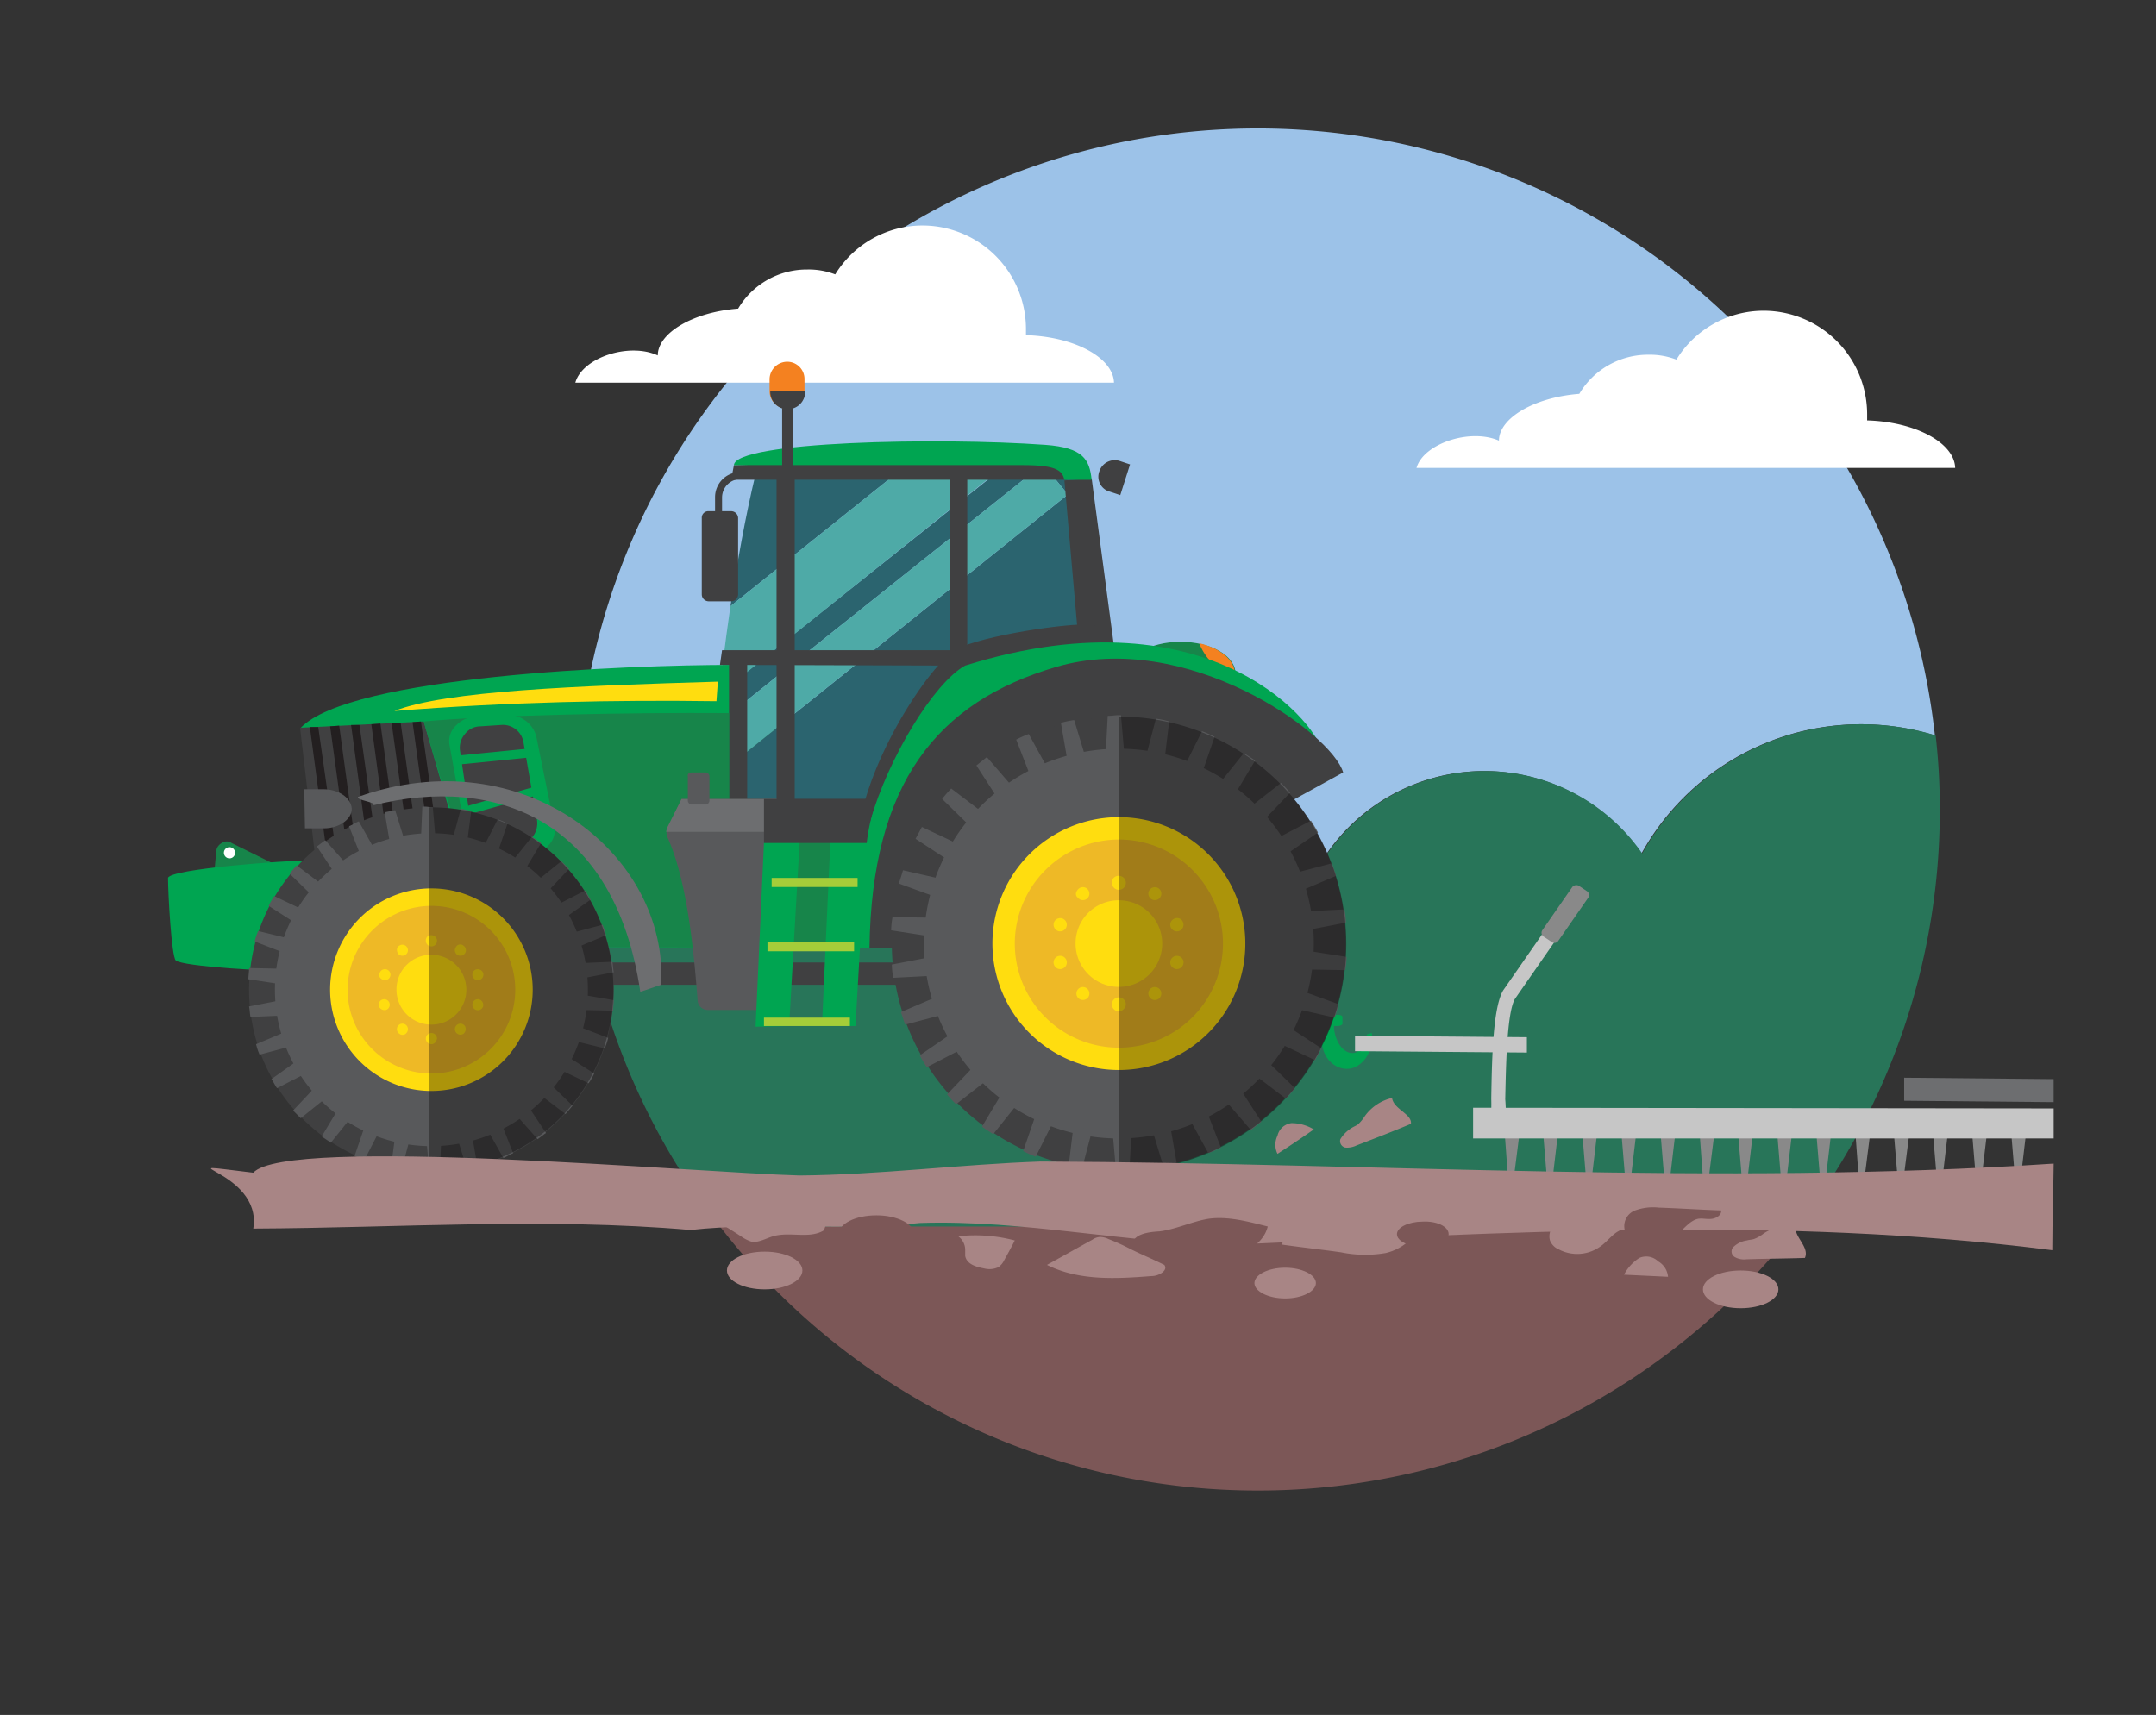 <svg xmlns="http://www.w3.org/2000/svg" width="362" height="288" viewBox="0 0 362 288">
  <rect x="0" y="0" width="362" height="288" fill="#333333" stroke="none"/>
  <g id="Grupo_1075179" data-name="Grupo 1075179" transform="translate(-915 -31903)">
    <rect id="Rectángulo_376130" data-name="Rectángulo 376130" width="362" height="288" transform="translate(915 31903)" fill="none"/>
    <g id="_05" data-name="05" transform="translate(935.212 31910.566)">
      <g id="Grupo_1071082" data-name="Grupo 1071082" transform="translate(76.624 14)">
        <path id="Trazado_815579" data-name="Trazado 815579" d="M94.067,112.067a35.9,35.9,0,0,1,28.622,14.077,29.377,29.377,0,0,1,55.955,8.915,20.289,20.289,0,0,1,11.261,5.044,32.135,32.135,0,0,1,55.368-4.34,42.113,42.113,0,0,1,49.268-19.825,114.39,114.39,0,0,0-228.041,8.8A36.328,36.328,0,0,1,94.067,112.067Z" transform="translate(-66.5 -14)" fill="#9cc2e8"/>
      </g>
      <g id="Grupo_1071083" data-name="Grupo 1071083" transform="translate(76.389 30.305)">
        <path id="Trazado_815580" data-name="Trazado 815580" d="M66.3,54.294h90.442c-.117-4.223-6.686-7.742-14.78-7.977V45.261A17.4,17.4,0,0,0,124.6,27.9a17.2,17.2,0,0,0-14.663,8.211,12.346,12.346,0,0,0-4.692-.821,13.4,13.4,0,0,0-11.613,6.569c-7.625.587-13.49,4.106-13.49,7.859C75.333,47.49,67.473,50.071,66.3,54.294Z" transform="translate(-66.3 -27.9)" fill="#fff"/>
      </g>
      <g id="Grupo_1071084" data-name="Grupo 1071084" transform="translate(76.624 108.9)">
        <path id="Trazado_815581" data-name="Trazado 815581" d="M90.548,184.521H271.315a113.99,113.99,0,0,0,24.048-70.149,107.4,107.4,0,0,0-.7-12.434,42.112,42.112,0,0,0-49.268,19.825,32.135,32.135,0,0,0-55.368,4.34,20.661,20.661,0,0,0-11.261-5.044,29.377,29.377,0,0,0-55.955-8.915,36.229,36.229,0,0,0-56.189-1.408c0,1.173-.117,2.463-.117,3.636A113.773,113.773,0,0,0,90.548,184.521Z" transform="translate(-66.5 -94.9)" fill="#287559"/>
      </g>
      <g id="Grupo_1071085" data-name="Grupo 1071085" transform="translate(100.671 198.404)">
        <path id="Trazado_815582" data-name="Trazado 815582" d="M177.325,215.541A114.4,114.4,0,0,0,267.767,171.2H87A114,114,0,0,0,177.325,215.541Z" transform="translate(-87 -171.2)" fill="#7c5757"/>
      </g>
      <g id="Grupo_1071087" data-name="Grupo 1071087" transform="translate(230.059 141.863)">
        <g id="Grupo_1071086" data-name="Grupo 1071086">
          <path id="Trazado_815583" data-name="Trazado 815583" d="M199.763,162.3l-2.463-.235a34.412,34.412,0,0,0,.117-3.988c.117-7.625.352-15.367,1.994-18.182L211.142,123l1.994,1.408L201.406,141.3c-1.408,2.346-1.525,11.848-1.642,16.892A23.292,23.292,0,0,1,199.763,162.3Z" transform="translate(-197.3 -123)" fill="#c6c6c6"/>
        </g>
      </g>
      <g id="Grupo_1071088" data-name="Grupo 1071088" transform="translate(238.617 141.089)">
        <path id="Trazado_815584" data-name="Trazado 815584" d="M209.762,122.645l-5.044,7.273a.764.764,0,0,0,.235,1.056l1.408.938a.764.764,0,0,0,1.056-.235l5.044-7.273a.764.764,0,0,0-.235-1.056l-1.408-.938a.9.9,0,0,0-1.056.235Z" transform="translate(-204.596 -122.34)" fill="#898989" fill-rule="evenodd"/>
      </g>
      <g id="Grupo_1071089" data-name="Grupo 1071089" transform="translate(193.929 181.043)">
        <path id="Trazado_815585" data-name="Trazado 815585" d="M172.952,157.456c-1.994,1.408-4.106,2.815-6.1,4.106a3.48,3.48,0,0,1,0-3.05A2.754,2.754,0,0,1,169.2,156.4,7.277,7.277,0,0,1,172.952,157.456Z" transform="translate(-166.5 -156.4)" fill="#a88585"/>
      </g>
      <g id="Grupo_1071178" data-name="Grupo 1071178" transform="translate(8 53.18)">
        <g id="Grupo_1071095" data-name="Grupo 1071095" transform="translate(92.671 18.886)">
          <g id="Grupo_1071090" data-name="Grupo 1071090" transform="translate(0.235 0.117)">
            <path id="Trazado_815586" data-name="Trazado 815586" d="M132.949,63.6,87.317,99.965l-.117,4.927L138.932,63.6Z" transform="translate(-87.2 -63.6)" fill="#2b646f"/>
          </g>
          <g id="Grupo_1071091" data-name="Grupo 1071091" transform="translate(1.76)">
            <path id="Trazado_815587" data-name="Trazado 815587" d="M92.723,63.5c-1.76,7.273-3.05,14.78-4.223,22.171L116.184,63.5Z" transform="translate(-88.5 -63.5)" fill="#2b646f"/>
          </g>
          <g id="Grupo_1071092" data-name="Grupo 1071092" transform="translate(0 0.117)">
            <path id="Trazado_815588" data-name="Trazado 815588" d="M142.72,63.6l2.7,3.285L90.285,111.109l-3.05-3.754L87,121.783H98.261V121.2H129V94.451h18.417V63.6Z" transform="translate(-87 -63.6)" fill="#2b646f"/>
          </g>
          <g id="Grupo_1071093" data-name="Grupo 1071093" transform="translate(0.352)">
            <path id="Trazado_815589" data-name="Trazado 815589" d="M116.392,63.5,88.708,85.671c-.469,3.285-.938,6.569-1.29,9.854L87.3,100.1l45.514-36.482Z" transform="translate(-87.3 -63.5)" fill="#4eaaa7"/>
          </g>
          <g id="Grupo_1071094" data-name="Grupo 1071094" transform="translate(0.235 0.117)">
            <path id="Trazado_815590" data-name="Trazado 815590" d="M145.383,66.885l-2.7-3.285h-3.754L87.2,104.891v2.463l3.05,3.754Z" transform="translate(-87.2 -63.6)" fill="#4eaaa7"/>
          </g>
        </g>
        <g id="Grupo_1071175" data-name="Grupo 1071175" transform="translate(0 0)">
          <g id="Grupo_1071096" data-name="Grupo 1071096" transform="translate(94.313 73.433)">
            <path id="Trazado_815591" data-name="Trazado 815591" d="M88.4,110h25.573v5.631H88.4Z" transform="translate(-88.4 -110)" fill="#404041" fill-rule="evenodd"/>
          </g>
          <g id="Grupo_1071097" data-name="Grupo 1071097" transform="translate(160.708 47.039)">
            <path id="Trazado_815592" data-name="Trazado 815592" d="M154.267,98.409c5.161,0,9.267-2.463,9.267-5.513s-4.106-5.4-9.267-5.4S145,89.963,145,92.9c0,3.05,4.223,5.513,9.267,5.513Z" transform="translate(-145 -87.5)" fill="#17854a" fill-rule="evenodd"/>
          </g>
          <g id="Grupo_1071098" data-name="Grupo 1071098" transform="translate(173.143 47.274)">
            <path id="Trazado_815593" data-name="Trazado 815593" d="M161.583,93.448v-.587c0-2.346-2.463-4.34-5.983-5.161a9.95,9.95,0,0,0,5.983,5.748Z" transform="translate(-155.6 -87.7)" fill="#f48120" fill-rule="evenodd"/>
          </g>
          <g id="Grupo_1071099" data-name="Grupo 1071099" transform="translate(59.591 100.883)">
            <path id="Trazado_815594" data-name="Trazado 815594" d="M58.8,133.4h90.208v3.754H58.8Z" transform="translate(-58.8 -133.4)" fill="#404041" fill-rule="evenodd"/>
          </g>
          <g id="Grupo_1071100" data-name="Grupo 1071100" transform="translate(94.548 15.954)">
            <path id="Trazado_815595" data-name="Trazado 815595" d="M128.249,64.871V101.7h-2.933V64.871H88.6l.469-2.463L145.024,61v3.871Z" transform="translate(-88.6 -61)" fill="#404041" fill-rule="evenodd"/>
          </g>
          <g id="Grupo_1071101" data-name="Grupo 1071101" transform="translate(150.503 19.59)">
            <path id="Trazado_815596" data-name="Trazado 815596" d="M140.875,64.1l4.106,30.851L139,95.186l-2.7-30.734Z" transform="translate(-136.3 -64.1)" fill="#404041" fill-rule="evenodd"/>
          </g>
          <g id="Grupo_1071102" data-name="Grupo 1071102" transform="translate(115.68 44.103)">
            <path id="Trazado_815597" data-name="Trazado 815597" d="M145.191,85c-5.4,0-19.59,2.346-22.523,4.575-5.748,4.458-17.244,23.344-15.954,35.309,1.408,12.669,28.623,3.871,33.08-14.78.469-2.229,12.9-25.455,5.4-25.1Z" transform="translate(-106.615 -84.997)" fill="#404041" fill-rule="evenodd"/>
          </g>
          <g id="Grupo_1071103" data-name="Grupo 1071103" transform="translate(102.173 19.003)">
            <path id="Trazado_815598" data-name="Trazado 815598" d="M95.1,63.6h3.05v64.635H95.1Z" transform="translate(-95.1 -63.6)" fill="#404041" fill-rule="evenodd"/>
          </g>
          <g id="Grupo_1071104" data-name="Grupo 1071104" transform="translate(7.742 80.559)">
            <path id="Trazado_815599" data-name="Trazado 815599" d="M14.6,121.618l.352-3.871a1.739,1.739,0,0,1,.938-1.408,1.406,1.406,0,0,1,1.642,0l10.206,5.044-13.138.235Z" transform="translate(-14.6 -116.075)" fill="#17854a" fill-rule="evenodd"/>
          </g>
          <g id="Grupo_1071105" data-name="Grupo 1071105" transform="translate(22.288 47.139)">
            <path id="Trazado_815600" data-name="Trazado 815600" d="M50.813,138.63l-3.4-22.053-2.346-9.619c-1.056-4.458-4.223-5.044-7.625-5.044H27c8.329-8.681,54.547-10.557,72.612-10.557v26.276H122.6c3.05-10.675,10.675-23.226,15.954-26.159,42-13.138,60.06,10.909,59.943,14.78-.469,11.5-22.757,2.815-25.924,19.942-2.229,12.434-11.731,21.232-23.93,21.232-7.273,0-10.44-8.446-17.948-8.446l-79.885-.352Z" transform="translate(-27 -87.585)" fill="#00a551" fill-rule="evenodd"/>
          </g>
          <g id="Grupo_1071106" data-name="Grupo 1071106" transform="translate(22.171 60.412)">
            <path id="Trazado_815601" data-name="Trazado 815601" d="M26.9,99.956l3.167,27.1h25.69L47.663,98.9Z" transform="translate(-26.9 -98.9)" fill="#404041" fill-rule="evenodd"/>
          </g>
          <g id="Grupo_1071107" data-name="Grupo 1071107" transform="translate(23.813 61.351)">
            <path id="Trazado_815602" data-name="Trazado 815602" d="M28.3,99.7l3.636,27.215h1.642L29.708,99.7Z" transform="translate(-28.3 -99.7)" fill="#231f20" fill-rule="evenodd"/>
          </g>
          <g id="Grupo_1071108" data-name="Grupo 1071108" transform="translate(27.215 61.116)">
            <path id="Trazado_815603" data-name="Trazado 815603" d="M31.2,99.617l3.754,27.332h1.525L32.725,99.5Z" transform="translate(-31.2 -99.5)" fill="#231f20" fill-rule="evenodd"/>
          </g>
          <g id="Grupo_1071109" data-name="Grupo 1071109" transform="translate(30.734 60.999)">
            <path id="Trazado_815604" data-name="Trazado 815604" d="M34.2,99.4l3.754,27.567h1.525L35.608,99.4Z" transform="translate(-34.2 -99.4)" fill="#231f20" fill-rule="evenodd"/>
          </g>
          <g id="Grupo_1071110" data-name="Grupo 1071110" transform="translate(34.136 60.764)">
            <path id="Trazado_815605" data-name="Trazado 815605" d="M37.1,99.317,40.854,127H42.5L38.625,99.2Z" transform="translate(-37.1 -99.2)" fill="#231f20" fill-rule="evenodd"/>
          </g>
          <g id="Grupo_1071111" data-name="Grupo 1071111" transform="translate(37.538 60.647)">
            <path id="Trazado_815606" data-name="Trazado 815606" d="M40,99.1l3.871,27.919H45.4L41.525,99.1Z" transform="translate(-40 -99.1)" fill="#231f20" fill-rule="evenodd"/>
          </g>
          <g id="Grupo_1071112" data-name="Grupo 1071112" transform="translate(41.057 60.412)">
            <path id="Trazado_815607" data-name="Trazado 815607" d="M43,99.017l3.871,28.036H48.4L44.408,98.9Z" transform="translate(-43 -98.9)" fill="#231f20" fill-rule="evenodd"/>
          </g>
          <g id="Grupo_1071113" data-name="Grupo 1071113" transform="translate(185.108 109.68)">
            <path id="Trazado_815608" data-name="Trazado 815608" d="M182.809,143.95c.352,2.581-1.056,5.161-3.167,5.865-2.346.7-4.692-1.056-5.161-3.754a6.2,6.2,0,0,1,.235-3.285h-8.094c-.469,0-.821-.117-.821-.352v-1.173c0-.117.352-.352.821-.352h10.44c.469,0,.821.117.821.352v1.173c0,.117-.352.352-.821.352h-.587a4.4,4.4,0,0,0,.117,1.173c.469,2.229,1.994,3.754,3.519,3.285a3.26,3.26,0,0,0,1.877-3.05l.821-.235Z" transform="translate(-165.8 -140.9)" fill="#00a551" fill-rule="evenodd"/>
          </g>
          <g id="Grupo_1071114" data-name="Grupo 1071114" transform="translate(94.196 50.441)">
            <path id="Trazado_815609" data-name="Trazado 815609" d="M88.3,90.4h3.05v26.746H88.3Z" transform="translate(-88.3 -90.4)" fill="#404041" fill-rule="evenodd"/>
          </g>
          <g id="Grupo_1071115" data-name="Grupo 1071115" transform="translate(0 83.756)">
            <path id="Trazado_815610" data-name="Trazado 815610" d="M8,121.733c0,2.7.587,13.138,1.29,13.842,1.173,1.056,15.954,1.877,21.467,1.877,7.625,0,6.8-18.652.7-18.652-3.636,0-23.109,1.408-23.461,2.933Z" transform="translate(-8 -118.8)" fill="#00a551" fill-rule="evenodd"/>
          </g>
          <g id="Grupo_1071116" data-name="Grupo 1071116" transform="translate(95.017 13.371)">
            <path id="Trazado_815611" data-name="Trazado 815611" d="M89,62.789c.235-3.988,34.37-4.692,52.318-3.4,6.335.469,7.39,2.463,7.742,5.865h-4.575c-.352-1.408-1.056-2.463-6.8-2.463H89Z" transform="translate(-89 -58.799)" fill="#00a551" fill-rule="evenodd"/>
          </g>
          <g id="Grupo_1071117" data-name="Grupo 1071117" transform="translate(92.671 48.447)">
            <path id="Trazado_815612" data-name="Trazado 815612" d="M87.352,88.7h39.063v2.581L87,91.163Z" transform="translate(-87 -88.7)" fill="#404041" fill-rule="evenodd"/>
          </g>
          <g id="Grupo_1071118" data-name="Grupo 1071118" transform="translate(156.224 16.525)">
            <path id="Trazado_815613" data-name="Trazado 815613" d="M141.321,63.379h0a2.724,2.724,0,0,1,3.4-1.76l1.76.587-1.642,5.161-1.76-.587a2.59,2.59,0,0,1-1.76-3.4Z" transform="translate(-141.177 -61.487)" fill="#404041" fill-rule="evenodd"/>
          </g>
          <g id="Grupo_1071119" data-name="Grupo 1071119" transform="translate(89.606 25.103)">
            <path id="Trazado_815614" data-name="Trazado 815614" d="M85.575,68.8h3.754A1.175,1.175,0,0,1,90.5,69.973V82.759a1.175,1.175,0,0,1-1.173,1.173H85.575A1.176,1.176,0,0,1,84.4,82.759V69.973A1.1,1.1,0,0,1,85.575,68.8Z" transform="translate(-84.387 -68.8)" fill="#404041" fill-rule="evenodd"/>
          </g>
          <g id="Grupo_1071120" data-name="Grupo 1071120" transform="translate(91.85 18.534)">
            <path id="Trazado_815615" data-name="Trazado 815615" d="M87.473,71.881H86.3V67.423A4.205,4.205,0,0,1,90.523,63.2h5.748v1.173H90.523a3.106,3.106,0,0,0-3.05,3.05Z" transform="translate(-86.3 -63.2)" fill="#404041"/>
          </g>
          <g id="Grupo_1071121" data-name="Grupo 1071121" transform="translate(38.007 53.726)">
            <path id="Trazado_815616" data-name="Trazado 815616" d="M40.4,98.127c8.563-3.4,30.734-4.223,54.312-4.927l-.235,3.285C77.586,96.25,59.755,96.6,40.4,98.127Z" transform="translate(-40.4 -93.2)" fill="#ffdd0f" fill-rule="evenodd"/>
          </g>
          <g id="Grupo_1071122" data-name="Grupo 1071122" transform="translate(117.775 49.864)">
            <path id="Trazado_815617" data-name="Trazado 815617" d="M187.933,109.019c-1.877-6.569-26.276-24.165-48.212-17.713-19.942,5.865-30.969,19.473-31.321,47.274h25.807l53.726-29.561Z" transform="translate(-108.4 -89.908)" fill="#404041" fill-rule="evenodd"/>
          </g>
          <g id="Grupo_1071123" data-name="Grupo 1071123" transform="translate(121.528 59.591)">
            <path id="Trazado_815618" data-name="Trazado 815618" d="M149.724,98.2A38.124,38.124,0,1,1,111.6,136.324,38.123,38.123,0,0,1,149.724,98.2Z" transform="translate(-111.6 -98.2)" fill="#404041" fill-rule="evenodd"/>
          </g>
          <g id="Grupo_1071124" data-name="Grupo 1071124" transform="translate(126.924 64.987)">
            <path id="Trazado_815619" data-name="Trazado 815619" d="M148.928,102.8A32.728,32.728,0,1,1,116.2,135.528,32.741,32.741,0,0,1,148.928,102.8Z" transform="translate(-116.2 -102.8)" fill="#58595b" fill-rule="evenodd"/>
          </g>
          <g id="Grupo_1071125" data-name="Grupo 1071125" transform="translate(121.411 59.356)">
            <path id="Trazado_815620" data-name="Trazado 815620" d="M147.865,98.117l-.352,6.8c.7,0,1.408-.117,2.111-.117h1.056l-.587-6.8h-.469c-.469,0-1.056.117-1.76.117Zm8.094.469a15.084,15.084,0,0,1,2.229.469l-.821,6.8a30,30,0,0,0-3.167-.587l1.76-6.686ZM163.7,100.7a16.616,16.616,0,0,1,2.111.938l-2.229,6.452a22.153,22.153,0,0,0-2.933-1.29l3.05-6.1Zm7.038,3.636c.587.469,1.29.821,1.877,1.29L169.1,111.49c-.821-.7-1.76-1.29-2.581-1.877l4.223-5.279Zm6.217,5.044a19.5,19.5,0,0,1,1.525,1.642l-4.692,4.927a21.08,21.08,0,0,0-2.229-2.346l5.4-4.223ZM182,115.713c.352.587.821,1.29,1.173,1.994l-5.631,3.871a20.653,20.653,0,0,0-1.642-2.7l6.1-3.167Zm3.519,7.156.7,2.111-6.334,2.7a31.352,31.352,0,0,0-1.056-3.05l6.686-1.76Zm2.111,7.742a14.374,14.374,0,0,1,.235,2.229l-6.686,1.29-.352-3.167,6.8-.352Zm.352,7.977a14.374,14.374,0,0,1-.235,2.229l-6.8-.117a28.764,28.764,0,0,0,.235-3.167l6.8,1.056Zm-1.29,7.977c-.235.7-.469,1.408-.7,2.229l-6.686-1.525a23.168,23.168,0,0,0,.938-3.05l6.452,2.346Zm-2.933,7.39c-.352.7-.7,1.29-1.056,1.994l-6.217-2.933c.587-.938,1.056-1.877,1.525-2.815l5.748,3.754Zm-4.458,6.686a20.388,20.388,0,0,1-1.525,1.76l-5.4-4.106c.7-.821,1.408-1.525,2.111-2.346l4.81,4.692Zm-5.631,5.631-1.76,1.408-4.458-5.161c.938-.587,1.76-1.29,2.581-1.877l3.636,5.631Zm-6.8,4.34a16.617,16.617,0,0,1-2.111.938l-3.285-5.983a31.886,31.886,0,0,0,2.933-1.29l2.463,6.334Zm-7.39,2.815a15.085,15.085,0,0,1-2.229.469l-1.994-6.569c1.056-.235,2.112-.469,3.05-.7l1.173,6.8Zm-7.977,1.29h-2.229l-.587-6.8h1.056a12.751,12.751,0,0,0,2.112-.117l-.352,6.921Zm-7.977-.469a15.083,15.083,0,0,1-2.229-.469l.821-6.8a30,30,0,0,0,3.167.587l-1.76,6.686Zm-7.742-2.111a16.615,16.615,0,0,1-2.111-.938l2.229-6.452a22.155,22.155,0,0,0,2.933,1.29l-3.05,6.1Zm-7.156-3.754c-.587-.469-1.29-.821-1.877-1.29l3.519-5.865c.821.7,1.76,1.29,2.581,1.877l-4.223,5.279Zm-6.217-5.044a19.481,19.481,0,0,1-1.525-1.642l4.692-4.927a21.079,21.079,0,0,0,2.229,2.346l-5.4,4.223Zm-4.927-6.217c-.352-.587-.821-1.29-1.173-1.994l5.631-3.871a20.66,20.66,0,0,0,1.642,2.7l-6.1,3.167Zm-3.636-7.156-.7-2.111,6.334-2.7a31.34,31.34,0,0,0,1.056,3.05l-6.686,1.76Zm-1.994-7.859a14.373,14.373,0,0,1-.235-2.229l6.686-1.29.352,3.167-6.8.352Zm-.352-7.977a14.373,14.373,0,0,1,.235-2.229l6.8.117a28.76,28.76,0,0,0-.235,3.167l-6.8-1.056Zm1.29-7.859c.235-.7.469-1.408.7-2.229l6.686,1.525a23.17,23.17,0,0,0-.938,3.05l-6.452-2.346Zm2.815-7.508c.352-.7.7-1.29,1.056-1.994l6.217,2.933c-.587.938-1.056,1.877-1.525,2.815l-5.748-3.754Zm4.458-6.686a20.39,20.39,0,0,1,1.525-1.76l5.4,4.106c-.7.821-1.408,1.525-2.111,2.346l-4.81-4.692Zm5.748-5.631,1.76-1.408,4.458,5.161c-.938.587-1.76,1.29-2.581,1.877l-3.636-5.631Zm6.686-4.34a16.615,16.615,0,0,1,2.111-.938l3.285,5.983a31.884,31.884,0,0,0-2.933,1.29l-2.463-6.334Zm7.508-2.815a15.086,15.086,0,0,1,2.229-.469l1.994,6.569c-1.056.235-2.111.469-3.05.7l-1.173-6.8Z" transform="translate(-111.5 -98)" fill="#58595b" fill-rule="evenodd"/>
          </g>
          <g id="Grupo_1071126" data-name="Grupo 1071126" transform="translate(138.42 76.483)">
            <path id="Trazado_815621" data-name="Trazado 815621" d="M147.232,112.6A21.232,21.232,0,1,1,126,133.832,21.227,21.227,0,0,1,147.232,112.6Z" transform="translate(-126 -112.6)" fill="#ffdd0f" fill-rule="evenodd"/>
          </g>
          <g id="Grupo_1071127" data-name="Grupo 1071127" transform="translate(142.174 80.237)">
            <path id="Trazado_815622" data-name="Trazado 815622" d="M146.678,115.8A17.478,17.478,0,1,1,129.2,133.278,17.522,17.522,0,0,1,146.678,115.8Z" transform="translate(-129.2 -115.8)" fill="#eeb926" fill-rule="evenodd"/>
          </g>
          <g id="Grupo_1071128" data-name="Grupo 1071128" transform="translate(152.38 90.442)">
            <path id="Trazado_815623" data-name="Trazado 815623" d="M145.173,124.5a7.273,7.273,0,1,1-7.273,7.273,7.234,7.234,0,0,1,7.273-7.273Z" transform="translate(-137.9 -124.5)" fill="#ffdd0f" fill-rule="evenodd"/>
          </g>
          <g id="Grupo_1071129" data-name="Grupo 1071129" transform="translate(158.479 86.337)">
            <path id="Trazado_815624" data-name="Trazado 815624" d="M144.273,121a1.173,1.173,0,1,1-1.173,1.173A1.108,1.108,0,0,1,144.273,121Z" transform="translate(-143.1 -121)" fill="#ffdd0f" fill-rule="evenodd"/>
          </g>
          <g id="Grupo_1071130" data-name="Grupo 1071130" transform="translate(152.442 88.244)">
            <path id="Trazado_815625" data-name="Trazado 815625" d="M138.477,122.83a1.091,1.091,0,1,1-.235,1.525c-.469-.352-.352-1.056.235-1.525Z" transform="translate(-137.953 -122.626)" fill="#ffdd0f" fill-rule="evenodd"/>
          </g>
          <g id="Grupo_1071131" data-name="Grupo 1071131" transform="translate(148.714 93.419)">
            <path id="Trazado_815626" data-name="Trazado 815626" d="M134.8,127.815a1.113,1.113,0,1,1,.7,1.408,1.139,1.139,0,0,1-.7-1.408Z" transform="translate(-134.775 -127.037)" fill="#ffdd0f" fill-rule="evenodd"/>
          </g>
          <g id="Grupo_1071132" data-name="Grupo 1071132" transform="translate(148.67 99.753)">
            <path id="Trazado_815627" data-name="Trazado 815627" d="M134.811,133.919a1.113,1.113,0,1,1,1.408.7,1.093,1.093,0,0,1-1.408-.7Z" transform="translate(-134.737 -132.437)" fill="#ffdd0f" fill-rule="evenodd"/>
          </g>
          <g id="Grupo_1071133" data-name="Grupo 1071133" transform="translate(152.527 105.018)">
            <path id="Trazado_815628" data-name="Trazado 815628" d="M138.465,138.89a1.091,1.091,0,1,1,1.525-.235,1.112,1.112,0,0,1-1.525.235Z" transform="translate(-138.026 -136.926)" fill="#ffdd0f" fill-rule="evenodd"/>
          </g>
          <g id="Grupo_1071134" data-name="Grupo 1071134" transform="translate(158.479 106.748)">
            <path id="Trazado_815629" data-name="Trazado 815629" d="M144.273,140.746a1.173,1.173,0,1,1,1.173-1.173,1.257,1.257,0,0,1-1.173,1.173Z" transform="translate(-143.1 -138.4)" fill="#ffdd0f" fill-rule="evenodd"/>
          </g>
          <g id="Grupo_1071135" data-name="Grupo 1071135" transform="translate(164.609 105.018)">
            <path id="Trazado_815630" data-name="Trazado 815630" d="M150.055,138.89a1.091,1.091,0,1,1,.235-1.525,1.112,1.112,0,0,1-.235,1.525Z" transform="translate(-148.326 -136.926)" fill="#ffdd0f" fill-rule="evenodd"/>
          </g>
          <g id="Grupo_1071136" data-name="Grupo 1071136" transform="translate(168.26 99.753)">
            <path id="Trazado_815631" data-name="Trazado 815631" d="M153.622,133.919a1.113,1.113,0,1,1-.7-1.408,1.093,1.093,0,0,1,.7,1.408Z" transform="translate(-151.437 -132.437)" fill="#ffdd0f" fill-rule="evenodd"/>
          </g>
          <g id="Grupo_1071137" data-name="Grupo 1071137" transform="translate(168.26 93.419)">
            <path id="Trazado_815632" data-name="Trazado 815632" d="M153.622,127.815a1.113,1.113,0,1,1-1.408-.7,1.051,1.051,0,0,1,1.408.7Z" transform="translate(-151.437 -127.037)" fill="#ffdd0f" fill-rule="evenodd"/>
          </g>
          <g id="Grupo_1071138" data-name="Grupo 1071138" transform="translate(164.609 88.244)">
            <path id="Trazado_815633" data-name="Trazado 815633" d="M150.055,122.83a1.091,1.091,0,1,1-1.525.235,1.112,1.112,0,0,1,1.525-.235Z" transform="translate(-148.326 -122.626)" fill="#ffdd0f" fill-rule="evenodd"/>
          </g>
          <g id="Grupo_1071139" data-name="Grupo 1071139" transform="translate(103.111 7.508)">
            <path id="Trazado_815634" data-name="Trazado 815634" d="M95.9,53.8h1.76V68.58H95.9Z" transform="translate(-95.9 -53.8)" fill="#404041" fill-rule="evenodd"/>
          </g>
          <g id="Grupo_1071140" data-name="Grupo 1071140" transform="translate(101)">
            <path id="Trazado_815635" data-name="Trazado 815635" d="M97.033,47.4h0a2.9,2.9,0,0,1,2.933,2.933v1.994a2.9,2.9,0,0,1-2.933,2.933h0A2.9,2.9,0,0,1,94.1,52.327V50.333A2.98,2.98,0,0,1,97.033,47.4Z" transform="translate(-94.1 -47.4)" fill="#f48120" fill-rule="evenodd"/>
          </g>
          <g id="Grupo_1071141" data-name="Grupo 1071141" transform="translate(101.117 4.927)">
            <path id="Trazado_815636" data-name="Trazado 815636" d="M100.065,51.6h0a2.933,2.933,0,0,1-2.933,3.05h0A2.9,2.9,0,0,1,94.2,51.717V51.6Z" transform="translate(-94.2 -51.6)" fill="#404041" fill-rule="evenodd"/>
          </g>
          <g id="Grupo_1071142" data-name="Grupo 1071142" transform="translate(42.934 58.987)">
            <path id="Trazado_815637" data-name="Trazado 815637" d="M44.6,99.11c11.379-1.056,34.019-1.525,51.262-1.408v18.182h22.875l-.938,21.35-61.233-.352L47.65,109.433,44.6,99.11Z" transform="translate(-44.6 -97.685)" fill="#17854a" fill-rule="evenodd"/>
          </g>
          <g id="Grupo_1071143" data-name="Grupo 1071143" transform="translate(22.875 71.791)">
            <path id="Trazado_815638" data-name="Trazado 815638" d="M35.477,111.885h0c0,1.76-2.111,3.285-4.692,3.285H27.617L27.5,108.6h3.167c2.581,0,4.692,1.408,4.81,3.285Z" transform="translate(-27.5 -108.6)" fill="#58595b" fill-rule="evenodd"/>
          </g>
          <g id="Grupo_1071144" data-name="Grupo 1071144" transform="translate(109.798 80.706)">
            <path id="Trazado_815639" data-name="Trazado 815639" d="M103.008,116.2,101.6,147.051h5.631l1.76-30.851Z" transform="translate(-101.6 -116.2)" fill="#00a551" fill-rule="evenodd"/>
          </g>
          <g id="Grupo_1071145" data-name="Grupo 1071145" transform="translate(83.697 73.433)">
            <path id="Trazado_815640" data-name="Trazado 815640" d="M81.872,110H97.826l-1.76,35.426H86.33a1.7,1.7,0,0,1-1.76-1.642c-.821-10.909-2.111-20.763-5.044-27.332a1.74,1.74,0,0,1,0-1.525L81.872,110Z" transform="translate(-79.35 -110)" fill="#58595b" fill-rule="evenodd"/>
          </g>
          <g id="Grupo_1071146" data-name="Grupo 1071146" transform="translate(98.654 80.706)">
            <path id="Trazado_815641" data-name="Trazado 815641" d="M93.508,116.2,92.1,147.169l5.631-.117L99.49,116.2Z" transform="translate(-92.1 -116.2)" fill="#00a551" fill-rule="evenodd"/>
          </g>
          <g id="Grupo_1071147" data-name="Grupo 1071147" transform="translate(101.352 86.689)">
            <path id="Trazado_815642" data-name="Trazado 815642" d="M94.4,121.3h14.429v1.525H94.4Z" transform="translate(-94.4 -121.3)" fill="#a5cd39" fill-rule="evenodd"/>
          </g>
          <g id="Grupo_1071148" data-name="Grupo 1071148" transform="translate(100.648 97.481)">
            <path id="Trazado_815643" data-name="Trazado 815643" d="M93.8,130.5h14.546v1.525H93.8Z" transform="translate(-93.8 -130.5)" fill="#a5cd39" fill-rule="evenodd"/>
          </g>
          <g id="Grupo_1071149" data-name="Grupo 1071149" transform="translate(100.061 110.15)">
            <path id="Trazado_815644" data-name="Trazado 815644" d="M93.3,141.3h14.429v1.408H93.3Z" transform="translate(-93.3 -141.3)" fill="#a5cd39" fill-rule="evenodd"/>
          </g>
          <g id="Grupo_1071150" data-name="Grupo 1071150" transform="translate(47.204 59.35)">
            <path id="Trazado_815645" data-name="Trazado 815645" d="M51.008,117.943l-2.7-14.9a3.558,3.558,0,0,1,1.056-3.285,4.876,4.876,0,0,1,3.519-1.525L57.695,98a4.849,4.849,0,0,1,5.161,3.519l3.05,15.015a3.683,3.683,0,0,1-1.056,3.4,5.147,5.147,0,0,1-3.636,1.525l-5.161.235c-2.581-.117-4.692-1.642-5.044-3.754Z" transform="translate(-48.24 -97.995)" fill="#00a551" fill-rule="evenodd"/>
          </g>
          <g id="Grupo_1071151" data-name="Grupo 1071151" transform="translate(49.005 60.991)">
            <path id="Trazado_815646" data-name="Trazado 815646" d="M51.681,116.41,49.8,103.741a3.517,3.517,0,0,1,.821-2.815,3.278,3.278,0,0,1,2.581-1.29l3.519-.235a3.5,3.5,0,0,1,3.754,3.05l2.229,12.786a3.713,3.713,0,0,1-.7,2.933,3.507,3.507,0,0,1-2.7,1.29l-3.754.117a3.812,3.812,0,0,1-3.871-3.167Z" transform="translate(-49.775 -99.394)" fill="#404041" fill-rule="evenodd"/>
          </g>
          <g id="Grupo_1071152" data-name="Grupo 1071152" transform="translate(48.447 64.87)">
            <path id="Trazado_815647" data-name="Trazado 815647" d="M49.3,103.99l13.021-1.29-.117,1.525-12.9,1.29Z" transform="translate(-49.3 -102.7)" fill="#00a551" fill-rule="evenodd"/>
          </g>
          <g id="Grupo_1071153" data-name="Grupo 1071153" transform="translate(49.855 71.087)">
            <path id="Trazado_815648" data-name="Trazado 815648" d="M50.5,111.636,63.169,108l.117,1.525-12.552,3.519Z" transform="translate(-50.5 -108)" fill="#00a551" fill-rule="evenodd"/>
          </g>
          <g id="Grupo_1071154" data-name="Grupo 1071154" transform="translate(31.881 70.453)">
            <path id="Trazado_815649" data-name="Trazado 815649" d="M35.2,110.088c27.684-9.854,52.084,9.619,50.91,31.555-1.173.352-2.346.821-3.519,1.173-4.223-28.857-24.282-36.482-44.811-31.321.469-.587-2.933-.821-2.581-1.408Z" transform="translate(-35.178 -107.46)" fill="#6d6e70" fill-rule="evenodd"/>
          </g>
          <g id="Grupo_1071155" data-name="Grupo 1071155" transform="translate(83.639 73.433)">
            <path id="Trazado_815650" data-name="Trazado 815650" d="M81.881,110H97.834l-.235,5.513H79.3c0-.235.117-.352.117-.587L81.881,110Z" transform="translate(-79.3 -110)" fill="#6d6e70" fill-rule="evenodd"/>
          </g>
          <g id="Grupo_1071156" data-name="Grupo 1071156" transform="translate(87.252 68.976)">
            <path id="Trazado_815651" data-name="Trazado 815651" d="M83.107,106.2h2.229a.676.676,0,0,1,.7.7v3.988a.676.676,0,0,1-.7.7H83.107a.676.676,0,0,1-.7-.7V106.9c-.117-.469.235-.7.7-.7Z" transform="translate(-82.381 -106.2)" fill="#58595b" fill-rule="evenodd"/>
          </g>
          <g id="Grupo_1071157" data-name="Grupo 1071157" transform="translate(100.061 73.433)">
            <path id="Trazado_815652" data-name="Trazado 815652" d="M93.3,110h18.886a41.224,41.224,0,0,0-1.642,7.39H93.3V110Z" transform="translate(-93.3 -110)" fill="#404041" fill-rule="evenodd"/>
          </g>
          <g id="Grupo_1071158" data-name="Grupo 1071158" transform="translate(9.384 81.527)">
            <path id="Trazado_815653" data-name="Trazado 815653" d="M16.938,116.9a.938.938,0,1,1-.938.938.925.925,0,0,1,.938-.938Z" transform="translate(-16 -116.9)" fill="#fff" fill-rule="evenodd"/>
          </g>
          <g id="Grupo_1071159" data-name="Grupo 1071159" transform="translate(13.607 74.841)">
            <path id="Trazado_815654" data-name="Trazado 815654" d="M50.217,111.2A30.617,30.617,0,1,1,19.6,141.817,30.639,30.639,0,0,1,50.217,111.2Z" transform="translate(-19.6 -111.2)" fill="#404041" fill-rule="evenodd"/>
          </g>
          <g id="Grupo_1071160" data-name="Grupo 1071160" transform="translate(17.948 79.181)">
            <path id="Trazado_815655" data-name="Trazado 815655" d="M49.576,114.9A26.276,26.276,0,1,1,23.3,141.176,26.233,26.233,0,0,1,49.576,114.9Z" transform="translate(-23.3 -114.9)" fill="#58595b" fill-rule="evenodd"/>
          </g>
          <g id="Grupo_1071161" data-name="Grupo 1071161" transform="translate(13.49 74.723)">
            <path id="Trazado_815656" data-name="Trazado 815656" d="M48.709,111.1l-.235,5.513h2.463l-.469-5.4h-.352a4.834,4.834,0,0,0-1.408-.117Zm6.452.352,1.76.352-.7,5.4a18.214,18.214,0,0,0-2.463-.469l1.408-5.279Zm6.217,1.76c.587.235,1.173.469,1.642.7l-1.76,5.161c-.7-.352-1.525-.7-2.346-1.056l2.463-4.81Zm5.748,2.933c.469.352,1.056.7,1.525,1.056l-2.815,4.692c-.7-.469-1.408-1.056-2.111-1.525l3.4-4.223Zm4.927,4.106,1.29,1.29-3.754,3.988c-.587-.7-1.173-1.29-1.76-1.877l4.223-3.4Zm3.988,4.927c.352.469.587,1.056.938,1.525l-4.458,3.167a21.789,21.789,0,0,0-1.29-2.229l4.81-2.463Zm2.933,5.748a10.323,10.323,0,0,1,.587,1.76L74.516,134.8a20.217,20.217,0,0,0-.821-2.463l5.279-1.408Zm1.642,6.217c.117.587.117,1.173.235,1.76l-5.4,1.056a19.475,19.475,0,0,0-.352-2.581l5.513-.235Zm.235,6.452c0,.587-.117,1.173-.117,1.76l-5.513-.117a17.572,17.572,0,0,0,.235-2.581l5.4.938Zm-.938,6.334a10.322,10.322,0,0,1-.587,1.76l-5.279-1.29a19.417,19.417,0,0,0,.7-2.463l5.161,1.994Zm-2.346,5.983a11.721,11.721,0,0,1-.938,1.642L71.7,155.207c.469-.7.821-1.408,1.29-2.229l4.575,2.933Zm-3.636,5.4c-.352.469-.821.938-1.173,1.408l-4.34-3.285a23.492,23.492,0,0,0,1.642-1.877l3.871,3.754Zm-4.458,4.575-1.408,1.056-3.636-4.106a12.807,12.807,0,0,0,1.994-1.525l3.05,4.575Zm-5.513,3.4c-.587.235-1.056.587-1.642.821l-2.7-4.81c.821-.352,1.525-.7,2.346-1.056l1.994,5.044Zm-5.983,2.346-1.76.352L54.574,166.7a18.757,18.757,0,0,0,2.463-.587l.938,5.513Zm-6.334.938h-1.76l-.469-5.4h2.463l-.235,5.4Zm-6.452-.352-1.76-.352.7-5.4a18.213,18.213,0,0,0,2.463.469l-1.408,5.279Zm-6.217-1.76c-.587-.235-1.173-.469-1.642-.7l1.76-5.161c.821.352,1.525.7,2.346,1.056l-2.463,4.81Zm-5.631-2.933c-.469-.352-1.056-.7-1.525-1.056l2.815-4.692c.7.469,1.408,1.056,2.111,1.525l-3.4,4.223ZM28.3,163.418l-1.29-1.29,3.754-3.988c.587.7,1.173,1.29,1.76,1.877l-4.223,3.4Zm-3.988-5.044c-.352-.469-.587-1.056-.938-1.525l4.458-3.167a21.787,21.787,0,0,0,1.29,2.229l-4.81,2.463Zm-2.933-5.631a10.323,10.323,0,0,1-.587-1.76l5.044-2.111a20.215,20.215,0,0,0,.821,2.463l-5.279,1.408Zm-1.525-6.335c-.117-.587-.117-1.173-.235-1.76l5.4-1.056a19.478,19.478,0,0,0,.352,2.581l-5.513.235Zm-.352-6.334c0-.587.117-1.173.117-1.877l5.513.117A17.571,17.571,0,0,0,24.9,140.9l-5.4-.821Zm1.056-6.334a10.322,10.322,0,0,1,.587-1.76l5.279,1.29a19.417,19.417,0,0,0-.7,2.463l-5.161-1.994Zm2.346-5.983a11.723,11.723,0,0,1,.938-1.642l4.927,2.346c-.469.7-.821,1.408-1.29,2.229L22.9,127.757Zm3.519-5.4c.352-.469.821-.938,1.173-1.408l4.34,3.285a23.491,23.491,0,0,0-1.642,1.877l-3.871-3.754ZM31,117.786l1.408-1.056,3.636,4.106a12.807,12.807,0,0,0-1.994,1.525L31,117.786Zm5.4-3.4c.587-.235,1.056-.587,1.642-.821l2.7,4.81c-.821.352-1.525.7-2.346,1.056l-1.994-5.044Zm5.983-2.346,1.76-.352,1.642,5.279a18.753,18.753,0,0,0-2.463.587l-.938-5.513Z" transform="translate(-19.5 -111.1)" fill="#58595b" fill-rule="evenodd"/>
          </g>
          <g id="Grupo_1071162" data-name="Grupo 1071162" transform="translate(27.215 88.448)">
            <path id="Trazado_815657" data-name="Trazado 815657" d="M48.209,122.8A17.009,17.009,0,1,1,31.2,139.809,17.021,17.021,0,0,1,48.209,122.8Z" transform="translate(-31.2 -122.8)" fill="#ffdd0f" fill-rule="evenodd"/>
          </g>
          <g id="Grupo_1071163" data-name="Grupo 1071163" transform="translate(30.147 91.381)">
            <path id="Trazado_815658" data-name="Trazado 815658" d="M47.777,125.3A14.077,14.077,0,1,1,33.7,139.377,14.118,14.118,0,0,1,47.777,125.3Z" transform="translate(-33.7 -125.3)" fill="#eeb926" fill-rule="evenodd"/>
          </g>
          <g id="Grupo_1071164" data-name="Grupo 1071164" transform="translate(38.359 99.592)">
            <path id="Trazado_815659" data-name="Trazado 815659" d="M46.565,132.3a5.865,5.865,0,1,1-5.865,5.865,5.808,5.808,0,0,1,5.865-5.865Z" transform="translate(-40.7 -132.3)" fill="#ffdd0f" fill-rule="evenodd"/>
          </g>
          <g id="Grupo_1071165" data-name="Grupo 1071165" transform="translate(43.286 96.308)">
            <path id="Trazado_815660" data-name="Trazado 815660" d="M45.838,129.5a.938.938,0,1,1-.938.938.863.863,0,0,1,.938-.938Z" transform="translate(-44.9 -129.5)" fill="#ffdd0f" fill-rule="evenodd"/>
          </g>
          <g id="Grupo_1071166" data-name="Grupo 1071166" transform="translate(38.439 97.913)">
            <path id="Trazado_815661" data-name="Trazado 815661" d="M41.157,131.023a.927.927,0,1,1-.235,1.29c-.235-.469-.235-1.056.235-1.29Z" transform="translate(-40.769 -130.869)" fill="#ffdd0f" fill-rule="evenodd"/>
          </g>
          <g id="Grupo_1071167" data-name="Grupo 1071167" transform="translate(35.454 102.026)">
            <path id="Trazado_815662" data-name="Trazado 815662" d="M38.313,134.991a.927.927,0,1,1,.587,1.173c-.587-.235-.821-.7-.587-1.173Z" transform="translate(-38.223 -134.375)" fill="#ffdd0f" fill-rule="evenodd"/>
          </g>
          <g id="Grupo_1071168" data-name="Grupo 1071168" transform="translate(35.396 107.07)">
            <path id="Trazado_815663" data-name="Trazado 815663" d="M38.2,139.877a.927.927,0,1,1,1.173.587,1.028,1.028,0,0,1-1.173-.587Z" transform="translate(-38.175 -138.674)" fill="#ffdd0f" fill-rule="evenodd"/>
          </g>
          <g id="Grupo_1071169" data-name="Grupo 1071169" transform="translate(38.471 111.201)">
            <path id="Trazado_815664" data-name="Trazado 815664" d="M41.153,143.843a.927.927,0,1,1,1.29-.235.858.858,0,0,1-1.29.235Z" transform="translate(-40.796 -142.196)" fill="#ffdd0f" fill-rule="evenodd"/>
          </g>
          <g id="Grupo_1071170" data-name="Grupo 1071170" transform="translate(43.286 112.73)">
            <path id="Trazado_815665" data-name="Trazado 815665" d="M45.838,145.377a.938.938,0,1,1,.938-.938c-.117.587-.469.938-.938.938Z" transform="translate(-44.9 -143.5)" fill="#ffdd0f" fill-rule="evenodd"/>
          </g>
          <g id="Grupo_1071171" data-name="Grupo 1071171" transform="translate(48.176 111.169)">
            <path id="Trazado_815666" data-name="Trazado 815666" d="M50.513,143.848a.927.927,0,1,1,.235-1.29,1.039,1.039,0,0,1-.235,1.29Z" transform="translate(-49.069 -142.169)" fill="#ffdd0f" fill-rule="evenodd"/>
          </g>
          <g id="Grupo_1071172" data-name="Grupo 1071172" transform="translate(51.115 107.07)">
            <path id="Trazado_815667" data-name="Trazado 815667" d="M53.364,139.877a.927.927,0,1,1-.587-1.173,1.028,1.028,0,0,1,.587,1.173Z" transform="translate(-51.575 -138.674)" fill="#ffdd0f" fill-rule="evenodd"/>
          </g>
          <g id="Grupo_1071173" data-name="Grupo 1071173" transform="translate(51.115 102.026)">
            <path id="Trazado_815668" data-name="Trazado 815668" d="M53.364,134.991a.927.927,0,1,1-1.173-.587.968.968,0,0,1,1.173.587Z" transform="translate(-51.575 -134.375)" fill="#ffdd0f" fill-rule="evenodd"/>
          </g>
          <g id="Grupo_1071174" data-name="Grupo 1071174" transform="translate(48.208 97.863)">
            <path id="Trazado_815669" data-name="Trazado 815669" d="M50.508,131.03a.927.927,0,1,1-1.29.235.833.833,0,0,1,1.29-.235Z" transform="translate(-49.096 -130.826)" fill="#ffdd0f" fill-rule="evenodd"/>
          </g>
        </g>
        <g id="Grupo_1071176" data-name="Grupo 1071176" transform="translate(43.755 74.841)" opacity="0.33">
          <path id="Trazado_815670" data-name="Trazado 815670" d="M45.769,111.2H45.3v61.116h.469a30.558,30.558,0,1,0,0-61.116Z" transform="translate(-45.3 -111.2)" fill="#020000" fill-rule="evenodd"/>
        </g>
        <g id="Grupo_1071177" data-name="Grupo 1071177" transform="translate(159.652 59.591)" opacity="0.33">
          <path id="Trazado_815671" data-name="Trazado 815671" d="M144.1,98.2h0v76.366h0a38.183,38.183,0,0,0,0-76.366Z" transform="translate(-144.1 -98.2)" fill="#020000" fill-rule="evenodd"/>
        </g>
      </g>
      <g id="Grupo_1071179" data-name="Grupo 1071179" transform="translate(270.514 198.227)">
        <path id="Trazado_815672" data-name="Trazado 815672" d="M242.594,171.109a8.08,8.08,0,0,0-5.4,1.29,5.881,5.881,0,0,1-1.642.938c-.352.117-.821.117-1.173.235a4.079,4.079,0,0,0-2.346,1.173,1.087,1.087,0,0,0,.352,1.642,3.184,3.184,0,0,0,1.877.352c3.285-.117,6.569-.117,9.854-.235C244.94,174.628,242.125,172.868,242.594,171.109Z" transform="translate(-231.787 -171.05)" fill="#a88585"/>
      </g>
      <g id="Grupo_1071180" data-name="Grupo 1071180" transform="translate(252.464 203.444)">
        <path id="Trazado_815673" data-name="Trazado 815673" d="M216.4,178.551l7.39.352a3.284,3.284,0,0,0-1.642-2.581,2.883,2.883,0,0,0-3.167-.587A7.458,7.458,0,0,0,216.4,178.551Z" transform="translate(-216.4 -175.496)" fill="#a88585"/>
      </g>
      <g id="Grupo_1071181" data-name="Grupo 1071181" transform="translate(167.94 193.681)">
        <path id="Trazado_815674" data-name="Trazado 815674" d="M163.413,170.372c-.587-1.056-1.994-1.408-3.285-1.525a33.425,33.425,0,0,1-3.4-.352c-2.112-.352-3.988-1.525-6.1-1.29-2.346.235-4.223,1.877-6.217,2.933-.352.938.821,1.642,1.642,1.994a28.546,28.546,0,0,0,6.1,1.994,9.458,9.458,0,0,0,6.217-.821C160.128,172.366,161.536,170.841,163.413,170.372Z" transform="translate(-144.345 -167.174)" fill="#a88585"/>
      </g>
      <g id="Grupo_1071182" data-name="Grupo 1071182" transform="translate(97.739 193.477)">
        <path id="Trazado_815675" data-name="Trazado 815675" d="M96.348,173.569c2.815-.821,5.983.469,8.446-.938.938-1.29-.117-3.167-1.525-3.636-1.408-.587-3.05-.117-4.575.352a9.733,9.733,0,0,1-4.458.821c.235-.352-.117-.7-.469-1.056-.821-.7-1.525-1.408-2.346-2.111-2.463,0-4.81,1.29-6.921,2.581a6.65,6.65,0,0,0,1.525.938c1.76,1.056,3.519,2.111,5.279,3.285a6.067,6.067,0,0,0,1.525.7C94,174.625,95.175,173.921,96.348,173.569Z" transform="translate(-84.5 -167)" fill="#a88585"/>
      </g>
      <g id="Grupo_1071183" data-name="Grupo 1071183" transform="translate(140.672 199.888)">
        <path id="Trazado_815676" data-name="Trazado 815676" d="M125.44,178.019a3.541,3.541,0,0,0,2.463-.235,3.194,3.194,0,0,0,.938-1.173c.587-1.056,1.173-2.111,1.76-3.285a25.9,25.9,0,0,0-9.5-.7,2.835,2.835,0,0,1,1.173,2.229v1.056C122.508,177.316,124.15,177.785,125.44,178.019Z" transform="translate(-121.1 -172.465)" fill="#a88585"/>
      </g>
      <g id="Grupo_1071184" data-name="Grupo 1071184" transform="translate(155.57 200.163)">
        <path id="Trazado_815677" data-name="Trazado 815677" d="M153.507,177.392c-1.877-.938-3.871-1.76-5.748-2.7a34.217,34.217,0,0,0-3.636-1.642,3.123,3.123,0,0,0-1.408-.352,2.46,2.46,0,0,0-1.29.469c-2.581,1.408-5.044,2.815-7.625,4.223,5.4,2.7,11.613,2.346,17.6,1.877C152.569,179.269,154.211,178.331,153.507,177.392Z" transform="translate(-133.8 -172.7)" fill="#a88585"/>
      </g>
      <g id="Grupo_1071185" data-name="Grupo 1071185" transform="translate(195.102 196.753)">
        <path id="Trazado_815678" data-name="Trazado 815678" d="M167.5,174.493c3.285.469,6.569.821,9.854,1.29a20.2,20.2,0,0,0,7.508.117c2.463-.587,4.81-2.229,5.4-4.692-3.285-.821-6.686-1.76-9.971-1.29-2.815.469-5.4,1.76-8.211,2.111C170.081,172.147,167.5,172.617,167.5,174.493Z" transform="translate(-167.5 -169.793)" fill="#a88585"/>
      </g>
      <g id="Grupo_1071186" data-name="Grupo 1071186" transform="translate(239.907 196.987)">
        <path id="Trazado_815679" data-name="Trazado 815679" d="M205.818,173.755a2.777,2.777,0,0,0,1.525,1.525,6.648,6.648,0,0,0,7.038-.587c1.29-.938,2.229-2.463,3.754-2.815.821-.117,1.525.117,2.346,0s1.642-.7,1.525-1.408c-3.519-.117-7.038-.352-10.44-.469a8.92,8.92,0,0,0-3.988.469A2.75,2.75,0,0,0,205.818,173.755Z" transform="translate(-205.695 -169.992)" fill="#a88585"/>
      </g>
      <g id="Grupo_1071187" data-name="Grupo 1071187" transform="translate(204.777 176.82)">
        <path id="Trazado_815680" data-name="Trazado 815680" d="M184.49,152.8a7.8,7.8,0,0,0-4.575,3.05,6.806,6.806,0,0,1-1.173,1.408c-.352.235-.7.352-1.056.587a5.737,5.737,0,0,0-1.877,1.877,1.113,1.113,0,0,0,.821,1.408,3.577,3.577,0,0,0,1.877-.352c3.05-1.173,6.1-2.346,9.15-3.636C187.892,155.5,184.724,154.677,184.49,152.8Z" transform="translate(-175.747 -152.8)" fill="#a88585"/>
      </g>
      <g id="Grupo_1071188" data-name="Grupo 1071188" transform="translate(207.302 166.38)">
        <path id="Trazado_815681" data-name="Trazado 815681" d="M206.757,144.135,177.9,143.9v2.581l28.857.235Z" transform="translate(-177.9 -143.9)" fill="#c6c6c6" fill-rule="evenodd"/>
      </g>
      <g id="Grupo_1071203" data-name="Grupo 1071203" transform="translate(232.405 182.216)">
        <g id="Grupo_1071189" data-name="Grupo 1071189">
          <path id="Trazado_815682" data-name="Trazado 815682" d="M199.3,157.517l.938,12.786,1.642-12.9Z" transform="translate(-199.3 -157.4)" fill="#898989" fill-rule="evenodd"/>
        </g>
        <g id="Grupo_1071190" data-name="Grupo 1071190" transform="translate(6.452)">
          <path id="Trazado_815683" data-name="Trazado 815683" d="M205.856,170.3l1.525-12.9-2.581.117Z" transform="translate(-204.8 -157.4)" fill="#898989" fill-rule="evenodd"/>
        </g>
        <g id="Grupo_1071191" data-name="Grupo 1071191" transform="translate(13.021)">
          <path id="Trazado_815684" data-name="Trazado 815684" d="M211.456,170.3l1.525-12.9-2.581.117Z" transform="translate(-210.4 -157.4)" fill="#898989" fill-rule="evenodd"/>
        </g>
        <g id="Grupo_1071192" data-name="Grupo 1071192" transform="translate(19.59)">
          <path id="Trazado_815685" data-name="Trazado 815685" d="M217.056,170.3l1.525-12.9-2.581.117Z" transform="translate(-216 -157.4)" fill="#898989" fill-rule="evenodd"/>
        </g>
        <g id="Grupo_1071193" data-name="Grupo 1071193" transform="translate(26.159)">
          <path id="Trazado_815686" data-name="Trazado 815686" d="M222.656,170.3l1.525-12.9-2.581.117Z" transform="translate(-221.6 -157.4)" fill="#898989" fill-rule="evenodd"/>
        </g>
        <g id="Grupo_1071194" data-name="Grupo 1071194" transform="translate(32.728)">
          <path id="Trazado_815687" data-name="Trazado 815687" d="M228.138,170.3l1.642-12.9-2.581.117Z" transform="translate(-227.2 -157.4)" fill="#898989" fill-rule="evenodd"/>
        </g>
        <g id="Grupo_1071195" data-name="Grupo 1071195" transform="translate(39.18)">
          <path id="Trazado_815688" data-name="Trazado 815688" d="M233.756,170.3l1.525-12.9-2.581.117Z" transform="translate(-232.7 -157.4)" fill="#898989" fill-rule="evenodd"/>
        </g>
        <g id="Grupo_1071196" data-name="Grupo 1071196" transform="translate(45.749)">
          <path id="Trazado_815689" data-name="Trazado 815689" d="M239.356,170.3l1.525-12.9-2.581.117Z" transform="translate(-238.3 -157.4)" fill="#898989" fill-rule="evenodd"/>
        </g>
        <g id="Grupo_1071197" data-name="Grupo 1071197" transform="translate(52.318)">
          <path id="Trazado_815690" data-name="Trazado 815690" d="M244.956,170.3l1.525-12.9-2.581.117Z" transform="translate(-243.9 -157.4)" fill="#898989" fill-rule="evenodd"/>
        </g>
        <g id="Grupo_1071198" data-name="Grupo 1071198" transform="translate(58.887)">
          <path id="Trazado_815691" data-name="Trazado 815691" d="M250.438,170.3l1.642-12.9-2.581.117Z" transform="translate(-249.5 -157.4)" fill="#898989" fill-rule="evenodd"/>
        </g>
        <g id="Grupo_1071199" data-name="Grupo 1071199" transform="translate(65.339)">
          <path id="Trazado_815692" data-name="Trazado 815692" d="M256.056,170.3l1.642-12.9-2.7.117Z" transform="translate(-255 -157.4)" fill="#898989" fill-rule="evenodd"/>
        </g>
        <g id="Grupo_1071200" data-name="Grupo 1071200" transform="translate(71.908)">
          <path id="Trazado_815693" data-name="Trazado 815693" d="M261.656,170.3l1.525-12.9-2.581.117Z" transform="translate(-260.6 -157.4)" fill="#898989" fill-rule="evenodd"/>
        </g>
        <g id="Grupo_1071201" data-name="Grupo 1071201" transform="translate(78.477)">
          <path id="Trazado_815694" data-name="Trazado 815694" d="M267.256,170.3l1.525-12.9-2.581.117Z" transform="translate(-266.2 -157.4)" fill="#898989" fill-rule="evenodd"/>
        </g>
        <g id="Grupo_1071202" data-name="Grupo 1071202" transform="translate(85.046)">
          <path id="Trazado_815695" data-name="Trazado 815695" d="M271.8,157.517l1.056,12.786,1.525-12.9Z" transform="translate(-271.8 -157.4)" fill="#898989" fill-rule="evenodd"/>
        </g>
      </g>
      <g id="Grupo_1071204" data-name="Grupo 1071204" transform="translate(227.126 178.462)">
        <path id="Trazado_815696" data-name="Trazado 815696" d="M292.281,154.317,194.8,154.2v5.161h97.481Z" transform="translate(-194.8 -154.2)" fill="#c6c6c6" fill-rule="evenodd"/>
      </g>
      <g id="Grupo_1071205" data-name="Grupo 1071205" transform="translate(15.208 186.625)">
        <path id="Trazado_815697" data-name="Trazado 815697" d="M153.451,162.028c-13.49.469-26.98,2.229-40.47,2.346-17.361-.469-86.1-6.686-91.733-.469-16.775-1.994,1.642-.587,0,9.384,24.517-.117,49.034-1.877,73.433.235,12.786-1.408,25.69.235,38.476-1.173,17.478-.587,34.957,3.519,52.435,3.636,45.866-1.994,91.85-4.927,137.716.938,0-4.34.235-12.9.235-14.546C266.885,166.134,210.227,162.263,153.451,162.028Z" transform="translate(-14.144 -161.159)" fill="#a88585"/>
      </g>
      <g id="Grupo_1071206" data-name="Grupo 1071206" transform="translate(169.881 196.988)">
        <path id="Trazado_815698" data-name="Trazado 815698" d="M146,174.693c3.285.469,6.569.821,9.854,1.29a20.2,20.2,0,0,0,7.508.117c2.463-.587,4.81-2.229,5.4-4.692-3.285-.821-6.686-1.76-9.971-1.29-2.815.469-5.4,1.76-8.211,2.111C148.581,172.347,146,172.7,146,174.693Z" transform="translate(-146 -169.993)" fill="#7c5757"/>
      </g>
      <g id="Grupo_1071207" data-name="Grupo 1071207" transform="translate(252.459 195.227)">
        <path id="Trazado_815699" data-name="Trazado 815699" d="M216.518,172.255a2.777,2.777,0,0,0,1.525,1.525,6.647,6.647,0,0,0,7.038-.587c1.29-.938,2.229-2.463,3.754-2.815.821-.117,1.525.117,2.346,0s1.642-.7,1.525-1.408c-3.519-.117-7.038-.352-10.44-.469a8.92,8.92,0,0,0-3.988.469A2.807,2.807,0,0,0,216.518,172.255Z" transform="translate(-216.395 -168.492)" fill="#7c5757"/>
      </g>
      <g id="Grupo_1071208" data-name="Grupo 1071208" transform="translate(299.504 173.418)">
        <path id="Trazado_815700" data-name="Trazado 815700" d="M281.6,150.135l-25.1-.235v3.871l25.1.235Z" transform="translate(-256.5 -149.9)" fill="#6d6e70" fill-rule="evenodd"/>
      </g>
      <g id="Grupo_1071209" data-name="Grupo 1071209" transform="translate(190.41 205.325)">
        <path id="Trazado_815701" data-name="Trazado 815701" d="M173.823,179.681c0,1.408-2.346,2.581-5.161,2.581s-5.161-1.173-5.161-2.581,2.346-2.581,5.161-2.581S173.823,178.273,173.823,179.681Z" transform="translate(-163.5 -177.1)" fill="#a88585"/>
      </g>
      <g id="Grupo_1071210" data-name="Grupo 1071210" transform="translate(101.844 202.627)">
        <path id="Trazado_815702" data-name="Trazado 815702" d="M100.669,177.967c0,1.76-2.815,3.167-6.334,3.167S88,179.727,88,177.967s2.815-3.167,6.334-3.167S100.669,176.208,100.669,177.967Z" transform="translate(-88 -174.8)" fill="#a88585"/>
      </g>
      <g id="Grupo_1071211" data-name="Grupo 1071211" transform="translate(265.72 205.794)">
        <path id="Trazado_815703" data-name="Trazado 815703" d="M240.369,180.667c0,1.76-2.815,3.167-6.334,3.167s-6.335-1.408-6.335-3.167,2.815-3.167,6.335-3.167S240.369,178.908,240.369,180.667Z" transform="translate(-227.7 -177.5)" fill="#a88585"/>
      </g>
      <g id="Grupo_1071212" data-name="Grupo 1071212" transform="translate(214.34 197.573)">
        <path id="Trazado_815704" data-name="Trazado 815704" d="M192.581,172.613c0,1.173-1.994,2.112-4.34,2.112s-4.34-.938-4.34-2.112,1.994-2.111,4.34-2.111C190.586,170.384,192.581,171.323,192.581,172.613Z" transform="translate(-183.9 -170.492)" fill="#7c5757"/>
      </g>
      <g id="Grupo_1071213" data-name="Grupo 1071213" transform="translate(120.613 196.527)">
        <path id="Trazado_815705" data-name="Trazado 815705" d="M116.669,172.767c0,1.76-2.815,3.167-6.334,3.167S104,174.527,104,172.767s2.815-3.167,6.334-3.167C113.736,169.6,116.669,171.008,116.669,172.767Z" transform="translate(-104 -169.6)" fill="#7c5757"/>
      </g>
      <g id="Grupo_1071214" data-name="Grupo 1071214" transform="translate(217.625 44.617)">
        <path id="Trazado_815706" data-name="Trazado 815706" d="M186.7,66.494h90.442c-.117-4.223-6.686-7.742-14.78-7.977V57.461A17.4,17.4,0,0,0,245,40.1a17.2,17.2,0,0,0-14.663,8.211,12.346,12.346,0,0,0-4.692-.821,13.4,13.4,0,0,0-11.613,6.569c-7.625.587-13.49,4.106-13.49,7.859C195.733,59.807,187.873,62.388,186.7,66.494Z" transform="translate(-186.7 -40.1)" fill="#fff"/>
      </g>
    </g>
  </g>
</svg>
